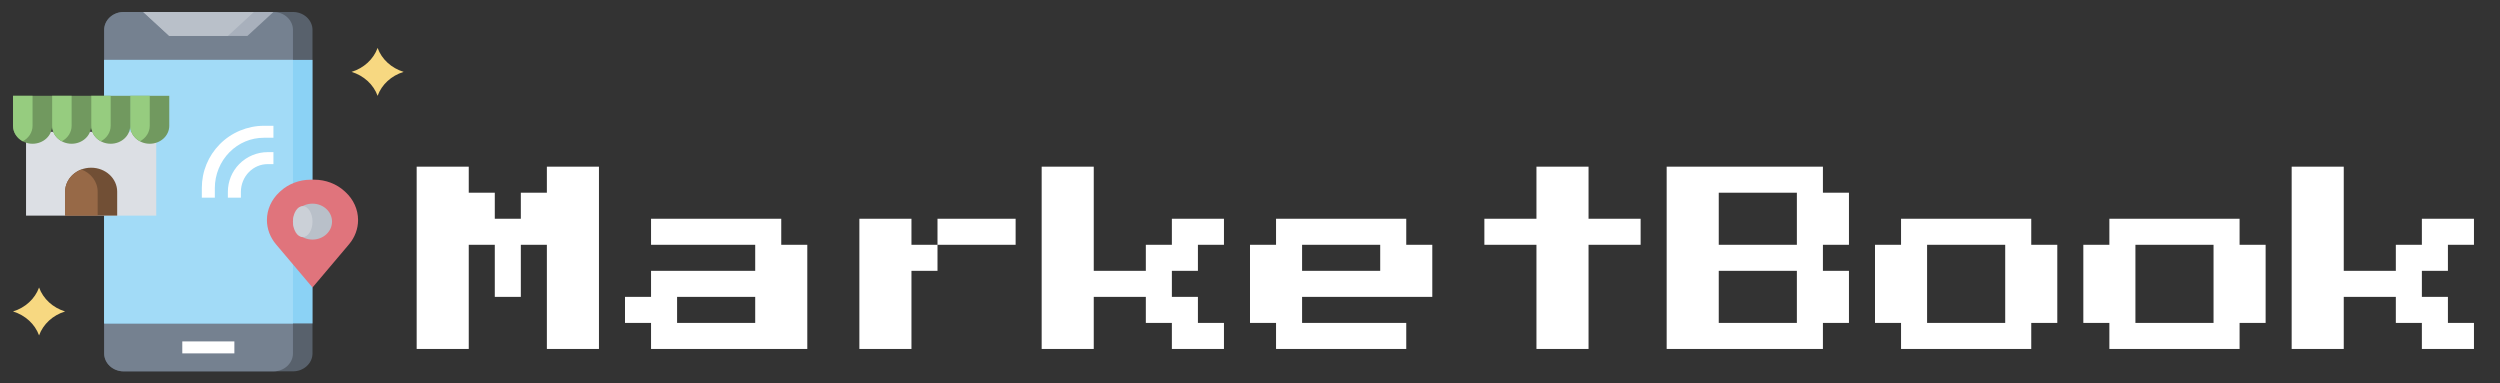 <svg width="300" height="46" viewBox="0 0 300 46" fill="none" xmlns="http://www.w3.org/2000/svg">
<rect x="0" y="0" width="300" height="46" fill="#333333" stroke="none"/>
<g clip-path="url(#clip0)">
<path d="M35.156 44.562H14.844C13.549 44.562 12.5 43.597 12.5 42.406V3.594C12.5 2.403 13.549 1.438 14.844 1.438H35.156C36.451 1.438 37.5 2.403 37.5 3.594V42.406C37.5 43.597 36.451 44.562 35.156 44.562Z" fill="#58616C"/>
<path d="M35.156 42.406V3.594C35.156 2.403 34.107 1.438 32.812 1.438H14.844C13.549 1.438 12.5 2.403 12.5 3.594V42.406C12.5 43.597 13.549 44.562 14.844 44.562H32.812C34.107 44.562 35.156 43.597 35.156 42.406Z" fill="#758190"/>
<path d="M17.188 1.438L20.312 4.312H29.688L32.812 1.438H17.188Z" fill="#A8B0BC"/>
<path d="M17.188 1.438L20.312 4.312H27.344L30.469 1.438H17.188Z" fill="#B9C0C9"/>
<path d="M12.5 7.188H37.5V38.812H12.5V7.188Z" fill="#8BD2F5"/>
<path d="M12.5 7.188H35.156V38.812H12.5V7.188Z" fill="#A2DBF7"/>
<path d="M3.125 15.812H18.75V25.875H3.125V15.812Z" fill="#DCDFE4"/>
<path d="M7.812 25.875V23C7.812 21.412 9.212 20.125 10.938 20.125C12.663 20.125 14.062 21.412 14.062 23V25.875H7.812Z" fill="#714F35"/>
<path d="M9.766 20.338C8.621 20.765 7.812 21.794 7.812 23V25.875H11.719V23C11.719 21.794 10.91 20.765 9.766 20.338Z" fill="#976947"/>
<path d="M17.969 17.25C16.674 17.25 15.625 16.285 15.625 15.094V11.5H20.312V15.094C20.312 16.285 19.263 17.25 17.969 17.25Z" fill="#71995F"/>
<path d="M16.797 16.951C17.494 16.577 17.969 15.89 17.969 15.094V11.5H15.625V15.094C15.625 15.89 16.099 16.577 16.797 16.951Z" fill="#96CC7F"/>
<path d="M13.281 17.25C11.987 17.25 10.938 16.285 10.938 15.094V11.5H15.625V15.094C15.625 16.285 14.576 17.25 13.281 17.25Z" fill="#71995F"/>
<path d="M12.109 16.951C12.807 16.577 13.281 15.89 13.281 15.094V11.5H10.938V15.094C10.938 15.89 11.412 16.577 12.109 16.951Z" fill="#96CC7F"/>
<path d="M8.594 17.25C7.299 17.25 6.25 16.285 6.25 15.094V11.5H10.938V15.094C10.938 16.285 9.888 17.25 8.594 17.25Z" fill="#71995F"/>
<path d="M7.422 16.951C8.12 16.577 8.594 15.89 8.594 15.094V11.5H6.25V15.094C6.25 15.89 6.724 16.577 7.422 16.951Z" fill="#96CC7F"/>
<path d="M3.906 17.25C2.612 17.25 1.562 16.285 1.562 15.094V11.5H6.25V15.094C6.25 16.285 5.201 17.25 3.906 17.25Z" fill="#71995F"/>
<path d="M2.734 16.951C3.432 16.577 3.906 15.89 3.906 15.094V11.5H1.562V15.094C1.562 15.89 2.037 16.577 2.734 16.951Z" fill="#96CC7F"/>
<path d="M1.562 37.375C3.038 36.922 4.195 35.858 4.688 34.5C5.18 35.858 6.337 36.922 7.812 37.375C6.337 37.828 5.18 38.892 4.688 40.25C4.195 38.892 3.038 37.828 1.562 37.375Z" fill="#F7D881"/>
<path d="M37.5 34.5L33.118 29.316C32.413 28.483 32.031 27.458 32.031 26.403C32.031 25.145 32.575 23.938 33.542 23.048L33.646 22.953C34.612 22.063 35.925 21.562 37.293 21.562H37.708C39.076 21.562 40.388 22.063 41.355 22.953L41.459 23.048C42.425 23.937 42.969 25.145 42.969 26.403C42.969 27.458 42.587 28.483 41.882 29.316L37.5 34.5Z" fill="#E0747C"/>
<path d="M37.5 28.75C38.794 28.75 39.844 27.785 39.844 26.594C39.844 25.403 38.794 24.438 37.5 24.438C36.206 24.438 35.156 25.403 35.156 26.594C35.156 27.785 36.206 28.75 37.5 28.75Z" fill="#B9C0C9"/>
<path d="M36.328 28.451C36.975 28.451 37.5 27.619 37.5 26.594C37.5 25.568 36.975 24.736 36.328 24.736C35.681 24.736 35.156 25.568 35.156 26.594C35.156 27.619 35.681 28.451 36.328 28.451Z" fill="#CBD0D7"/>
<path d="M21.875 40.969H28.125V42.406H21.875V40.969Z" fill="white"/>
<path d="M42.188 8.625C43.663 8.172 44.82 7.108 45.312 5.75C45.805 7.108 46.962 8.172 48.438 8.625C46.962 9.078 45.805 10.142 45.312 11.5C44.82 10.142 43.663 9.078 42.188 8.625Z" fill="#F7D881"/>
<path d="M28.906 23.719H27.344V23.024C27.344 21.764 27.832 20.575 28.719 19.677C29.612 18.774 30.853 18.256 32.126 18.256H32.812V19.694H32.126C31.28 19.694 30.481 20.032 29.875 20.645C29.259 21.267 28.906 22.135 28.906 23.024V23.719Z" fill="white"/>
<path d="M25.781 23.719H24.219V22.561C24.219 20.579 24.984 18.713 26.375 17.305C27.764 15.9 29.693 15.094 31.669 15.094H32.812V16.531H31.669C30.11 16.531 28.641 17.149 27.531 18.273C26.419 19.398 25.781 20.961 25.781 22.561V23.719Z" fill="white"/>
<path d="M50 41.875V20H56.25V23.125H59.375V26.25H62.5V23.125H65.625V20H71.875V41.875H65.625V29.375H62.5V35.625H59.375V29.375H56.25V41.875H50ZM78.125 41.875V38.75H75V35.625H78.125V32.5H90.625V29.375H78.125V26.25H93.75V29.375H96.875V41.875H78.125ZM81.25 38.75H90.625V35.625H81.25V38.75ZM109.375 29.375H112.5V32.5H109.375V41.875H103.125V26.25H109.375V29.375ZM121.875 26.25V29.375H112.5V26.25H121.875ZM125 41.875V20H131.25V32.5H137.5V29.375H140.625V26.25H146.875V29.375H143.75V32.5H140.625V35.625H143.75V38.75H146.875V41.875H140.625V38.75H137.5V35.625H131.25V41.875H125ZM153.125 41.875V38.75H150V29.375H153.125V26.25H168.75V29.375H171.875V35.625H156.25V38.75H168.75V41.875H153.125ZM156.25 32.5H165.625V29.375H156.25V32.5ZM184.375 41.875V29.375H178.125V26.25H184.375V20H190.625V26.25H196.875V29.375H190.625V41.875H184.375ZM200 41.875V20H218.75V23.125H221.875V29.375H218.75V32.5H221.875V38.75H218.75V41.875H200ZM206.25 29.375H215.625V23.125H206.25V29.375ZM206.25 38.75H215.625V32.5H206.25V38.75ZM228.125 41.875V38.75H225V29.375H228.125V26.25H243.75V29.375H246.875V38.75H243.75V41.875H228.125ZM231.25 38.75H240.625V29.375H231.25V38.75ZM253.125 41.875V38.75H250V29.375H253.125V26.25H268.75V29.375H271.875V38.75H268.75V41.875H253.125ZM256.25 38.75H265.625V29.375H256.25V38.75ZM275 41.875V20H281.25V32.5H287.5V29.375H290.625V26.25H296.875V29.375H293.75V32.5H290.625V35.625H293.75V38.75H296.875V41.875H290.625V38.75H287.5V35.625H281.25V41.875H275Z" fill="white"/>
</g>
<defs>
<clipPath id="clip0">
<rect width="300" height="46" fill="white"/>
</clipPath>
</defs>
</svg>
